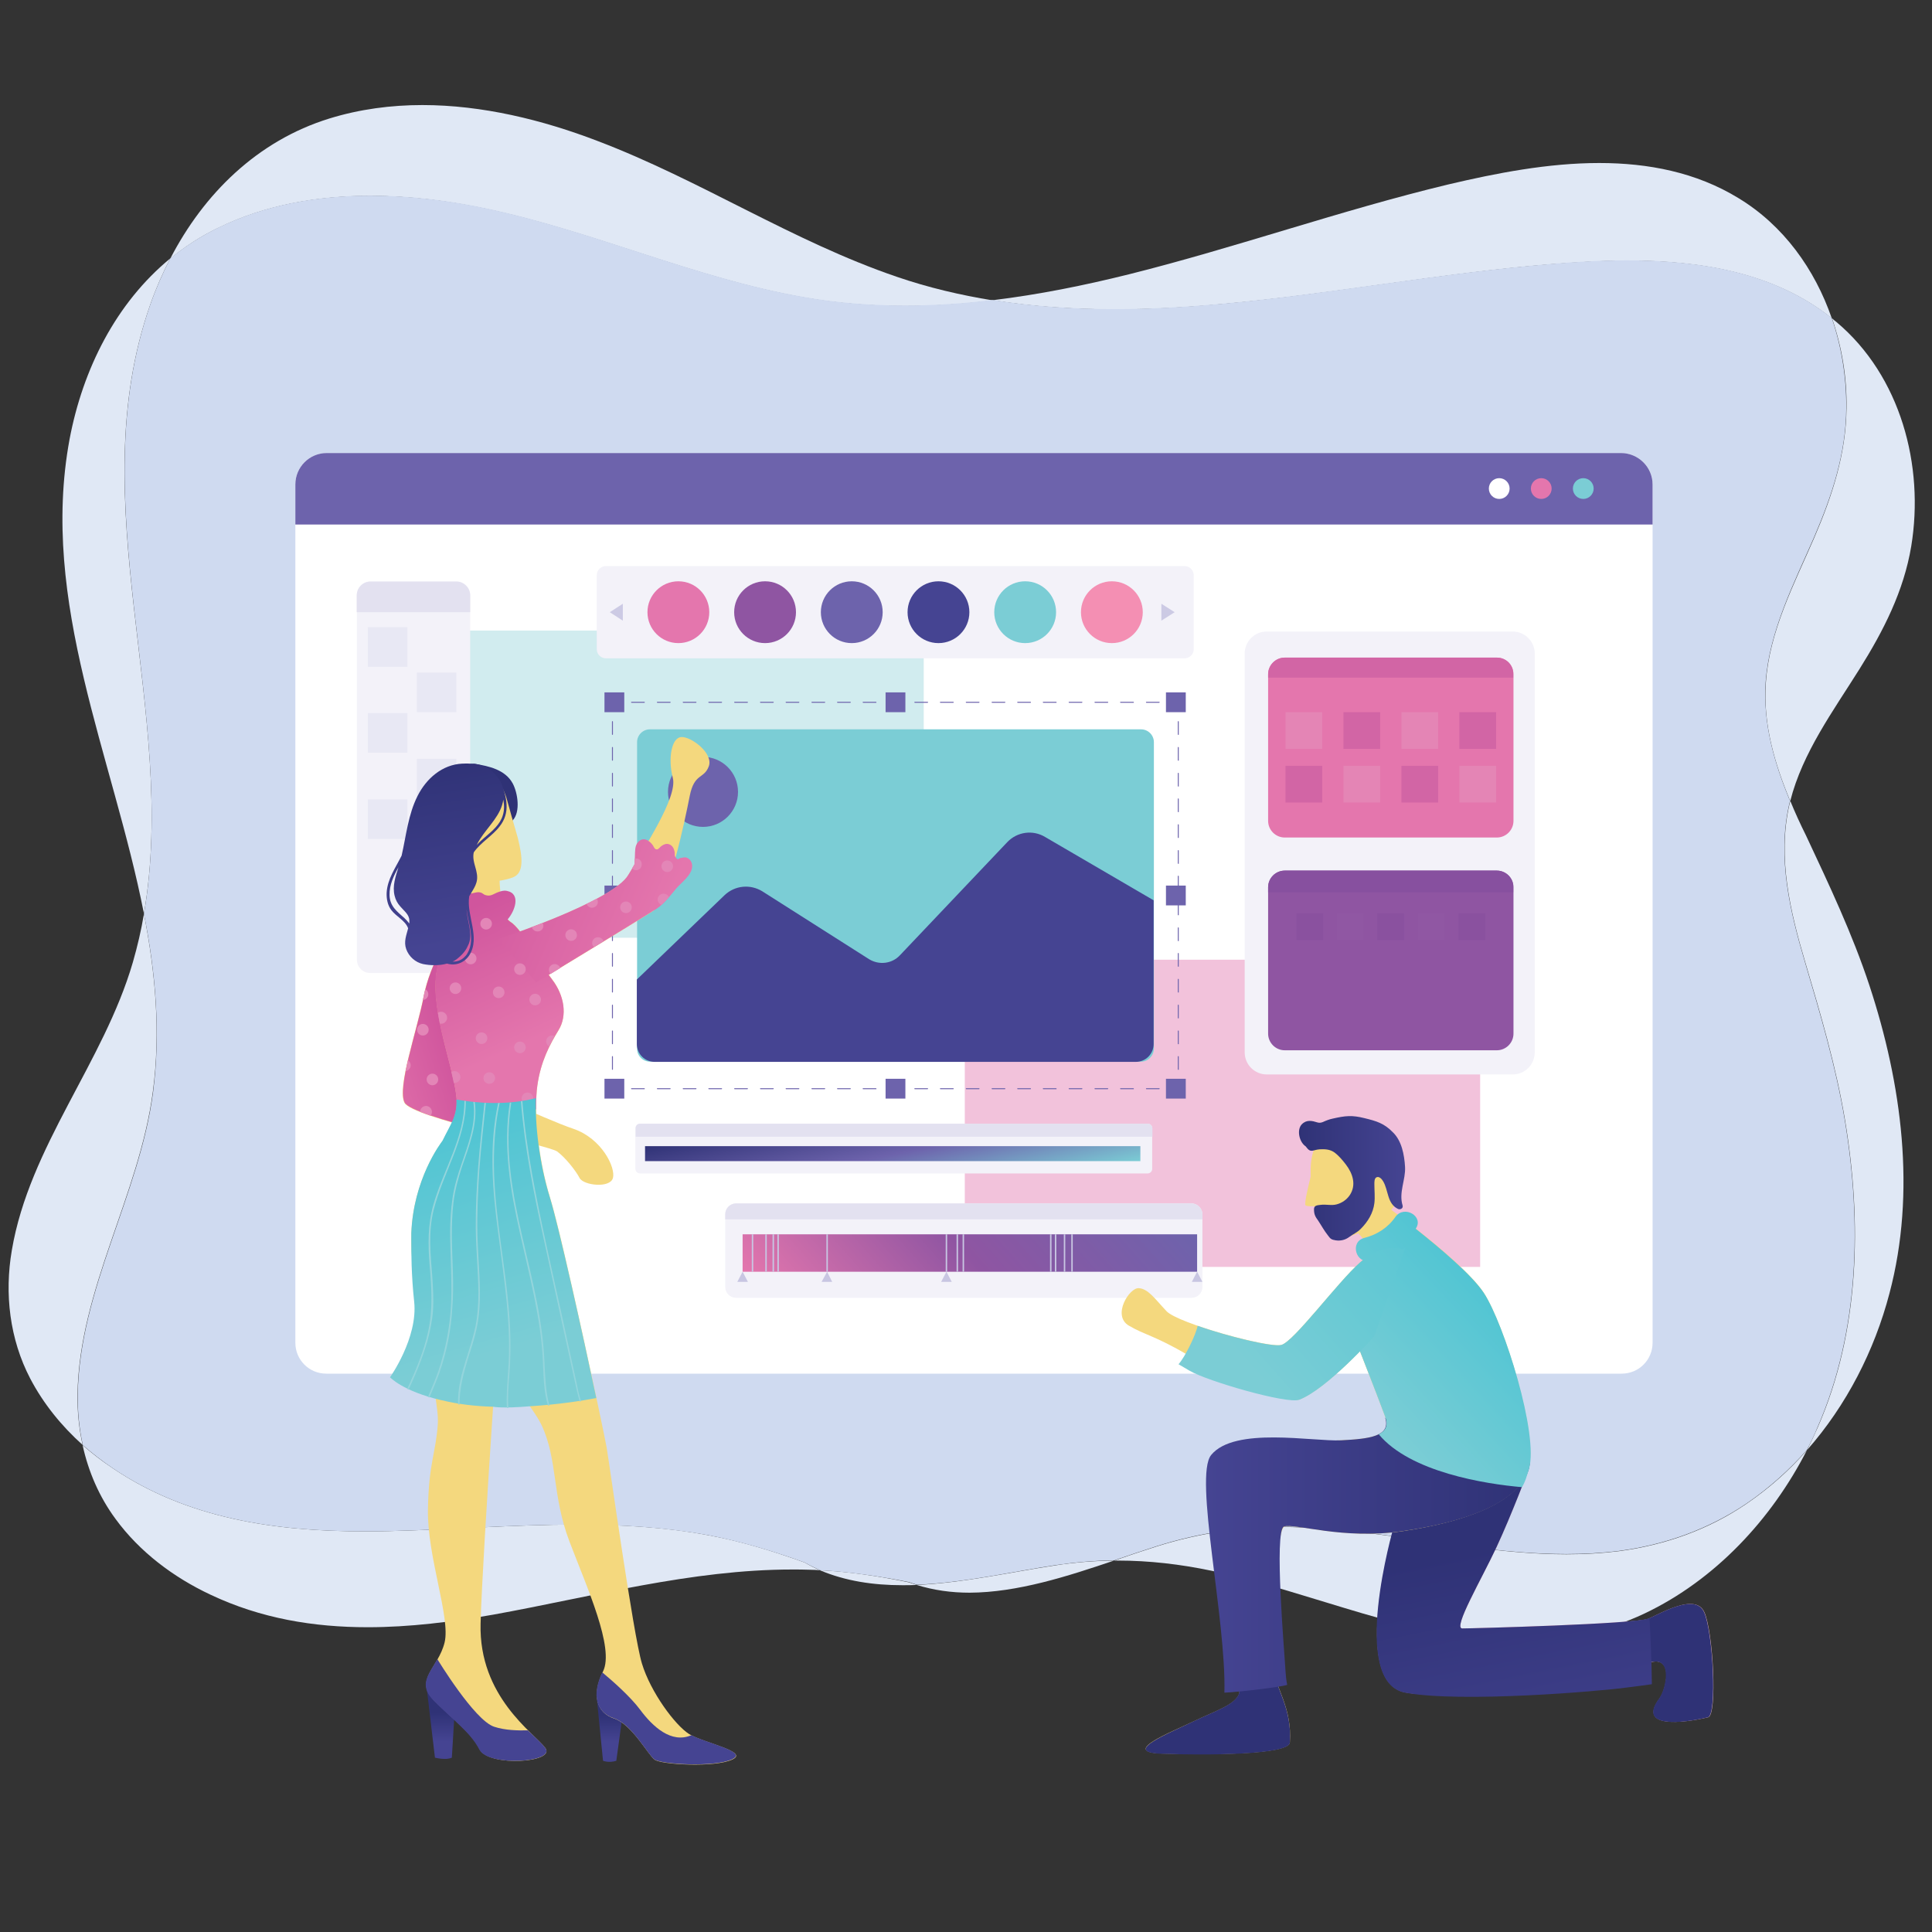 <?xml version="1.0" encoding="utf-8"?>
<!-- Generator: Adobe Illustrator 23.0.3, SVG Export Plug-In . SVG Version: 6.00 Build 0)  -->
<svg version="1.1" id="Layer_1" xmlns="http://www.w3.org/2000/svg" xmlns:xlink="http://www.w3.org/1999/xlink" x="0px" y="0px"
	 viewBox="0 0 800 800" style="enable-background:new 0 0 800 800;" xml:space="preserve">
<rect x="0" y="0" width="800" height="800" fill="#333333" stroke="none"/>
<style type="text/css">
	.st0{fill:#E0E8F5;}
	.st1{fill:#CFDAF0;}
	.st2{fill:#FFFFFF;}
	.st3{fill:#F2C2DB;}
	.st4{fill:#D1ECEF;}
	.st5{fill:#F3F2F9;}
	.st6{fill:#E476AD;}
	.st7{fill:#8F55A2;}
	.st8{fill:#8A519F;}
	.st9{fill:#9057A3;}
	.st10{fill:#87509F;}
	.st11{fill:#E3E1F0;}
	.st12{fill:#E8E8F4;}
	.st13{fill:url(#SVGID_1_);}
	.st14{fill:#C8C6E2;}
	.st15{fill:#6D63AC;}
	.st16{fill:#454492;}
	.st17{fill:#7BCDD5;}
	.st18{fill:#F48FB3;}
	.st19{fill:#CCCAE4;}
	.st20{fill:url(#SVGID_2_);}
	.st21{fill:#E485B5;}
	.st22{fill:#D265A5;}
	.st23{fill:url(#SVGID_3_);}
	.st24{fill:url(#SVGID_4_);}
	.st25{fill:#2F3276;}
	.st26{fill:#F4D87E;}
	.st27{fill:url(#SVGID_5_);}
	.st28{fill:url(#SVGID_6_);}
	.st29{fill:url(#SVGID_7_);}
	.st30{fill:#E386B7;}
	.st31{fill:url(#SVGID_8_);}
	.st32{fill:url(#SVGID_9_);}
	.st33{fill:#94D5DC;}
	.st34{fill:url(#SVGID_10_);}
	.st35{fill:url(#SVGID_11_);}
	.st36{fill:url(#SVGID_12_);}
	.st37{fill:url(#SVGID_13_);}
	.st38{fill:url(#SVGID_14_);}
	.st39{fill:url(#SVGID_15_);}
</style>
<g>
	<g>
		<path class="st0" d="M461.3,646.2c-8.1,0.1-16.2,0.7-24.4,2c-17.8,2.7-37.8,7.2-57.3,8.1c7.1,2.2,14.4,3.2,21.9,3.2
			C421.4,659.4,442.1,652.7,461.3,646.2 M34.2,598.4c2.4,11,6.9,21.4,13.6,30.5c10,13.7,24,24.2,39.3,31.4
			c20.9,9.9,42.8,13.5,65.2,13.5c17.3,0,34.7-2.2,51.9-5.2c41-7.4,82-18.7,123.9-18.7c2.4,0,4.7,0,7.1,0.1c1.5,0,2.9,0.1,4.4,0.2
			c-2.2-0.9-4.3-2-6.4-3.2c-13-4.7-26.3-8.8-39.9-11.3c-18.1-3.4-36.4-4.4-54.7-4.4c-25.9,0-51.8,2.1-77.6,2.7
			c-3.4,0.1-6.9,0.1-10.3,0.1c-36.6,0-73.1-5.2-104.1-26.2C42.2,605,38.1,601.8,34.2,598.4 M741.3,331.6c-0.1,0.6-0.3,1.2-0.4,1.8
			c-4.9,21.8,0.4,44.1,6.6,65c6.4,21.6,12.8,43.2,16.5,65.5c7,42.2,6.1,87.4-11.3,127.1c-1.4,3.2-2.9,6.3-4.4,9.4
			c16.3-18.5,27.9-41.2,34.1-64.9c11.1-41.9,5.1-86.7-8.3-127.4c-7.1-21.5-16.7-41.7-26.3-62.2C745.5,341.3,743.3,336.5,741.3,331.6
			 M70.5,107c-22.5,18.5-36.2,45.8-41.7,74.9C16.3,249.4,46.8,313,59.6,378.3C74,295,33.3,208.4,62.2,126.2
			C64.5,119.6,67.3,113.2,70.5,107 M662.2,67.5c-21.2,0-42.7,4.2-62.6,8.9c-44.5,10.7-87.8,26.1-132.2,37.2
			c-18.5,4.6-37.3,8.4-56.3,10.7c16.7,2.7,33.7,3.8,50.6,3.8c14.8,0,29.6-0.8,44.3-2.2c45.6-4.1,90.7-12.8,136.3-16.5
			c10.3-0.8,20.9-1.5,31.6-1.5c30.1,0,60.8,4.9,84.6,23.9c-7-20.3-20-38.5-38.7-49.8C702.3,71.3,682.4,67.5,662.2,67.5"/>
		<path class="st0" d="M339.5,650.2c10.6,4.5,22.2,6.2,34.1,6.2c2,0,4,0,6-0.1c-1.1-0.4-2.2-0.7-3.3-1.1
			C364.1,652.7,351.9,650.8,339.5,650.2 M748.2,600.5c-7.3,8.4-15.7,15.8-24.9,22.1c-15.8,10.8-33.9,17.2-52.9,19.7
			c-7.3,0.9-14.5,1.3-21.8,1.3c-13.5,0-27.1-1.4-40.6-3.1c-21.6-2.8-43-6.6-64.7-7.8c-3.8-0.2-7.6-0.4-11.4-0.4
			c-17.9,0-35.4,2.5-52.8,8c-5.7,1.8-11.7,3.8-17.7,5.9c0.5,0,1,0,1.5,0c12.9,0,25.8,1.5,38.7,4.2c21.3,4.6,41.9,11.6,62.7,17.7
			c20,5.8,40.5,10.8,61.4,11.3c1.1,0,2.2,0,3.3,0c17.9,0,35.7-3.6,52-11.3C710.2,654.2,733.5,629.2,748.2,600.5 M59.6,378.4
			c-1.1,6.7-2.7,13.5-4.6,20.1C42.9,440,12.2,474.6,4.9,517.7c-3.1,18-0.9,36.8,7.6,53.1c5.5,10.5,13,19.7,21.7,27.5
			c-1.5-6.8-2.2-13.8-2.1-20.8c0.6-43.7,25.6-82.6,31.2-125.5C66.6,427.1,64.3,402.6,59.6,378.4 M758.6,131.8
			c4.1,11.9,6.2,24.6,6,37.2c-0.2,18.9-5.9,36.3-13.3,53.5c-8.4,19.4-18.7,38.9-20.1,60.3c-1.2,17,3.6,33.3,10.1,48.9
			c5.1-20.1,17.8-37.3,28.7-54.7c9.9-15.8,18.3-32.2,21.4-50.8c5.5-33.4-4.4-70.5-30.9-92.8C759.8,132.8,759.2,132.4,758.6,131.8
			 M174.9,43.5c-13,0-26,1.7-38.6,5.6c-29.7,9.2-51.9,31.1-65.8,58c6-4.9,12.5-9.2,19.8-12.7c19.6-9.6,41.3-13.3,63.1-13.3
			c16.2,0,32.6,2.1,48.1,5.4c44.4,9.4,86.2,28.7,131,36.6c14,2.5,28.1,3.6,42.2,3.6c12.2,0,24.4-0.8,36.5-2.3
			c-13.5-2.2-26.8-5.3-39.9-9.8c-43.1-14.7-81.4-40.1-123.8-56.2C224.6,49.6,199.6,43.5,174.9,43.5"/>
		<path class="st1" d="M153.4,81c-21.8,0-43.5,3.7-63.1,13.3c-7.2,3.5-13.8,7.8-19.8,12.7c-3.2,6.2-6,12.6-8.3,19.2
			C33.4,208.4,74,295,59.6,378.4c4.8,24.2,7,48.7,3.8,73.7c-5.6,42.9-30.6,81.7-31.2,125.5c-0.1,7,0.6,14,2.1,20.8
			c3.9,3.4,8,6.6,12.3,9.5c31,21,67.5,26.2,104.1,26.2c3.4,0,6.9,0,10.3-0.1c25.7-0.6,51.7-2.7,77.6-2.7c18.3,0,36.6,1.1,54.7,4.4
			c13.6,2.6,26.9,6.6,39.9,11.3c2.1,1.2,4.2,2.2,6.4,3.2c12.4,0.7,24.6,2.5,36.8,4.9c1.1,0.4,2.2,0.8,3.3,1.1
			c19.5-0.8,39.5-5.4,57.3-8.1c8.2-1.2,16.3-1.9,24.4-2c6.1-2.1,12-4.1,17.7-5.9c17.4-5.5,34.8-8,52.8-8c3.8,0,7.6,0.1,11.4,0.4
			c21.7,1.2,43.2,5.1,64.7,7.8c13.5,1.8,27,3.1,40.6,3.1c7.3,0,14.6-0.4,21.8-1.3c18.9-2.5,37-8.9,52.9-19.7
			c9.2-6.3,17.6-13.8,24.9-22.1c1.6-3.1,3.1-6.2,4.4-9.4c17.4-39.8,18.3-84.9,11.3-127.1c-3.7-22.3-10.1-43.8-16.5-65.5
			c-6.2-21-11.5-43.2-6.6-65c0.1-0.6,0.3-1.2,0.4-1.8c-6.5-15.6-11.2-31.9-10.1-48.9c1.5-21.4,11.7-41,20.1-60.3
			c7.4-17.2,13.2-34.6,13.3-53.5c0.1-12.5-1.9-25.2-6-37.2c-23.8-19-54.4-23.9-84.6-23.9c-10.7,0-21.4,0.6-31.6,1.5
			c-45.7,3.7-90.7,12.3-136.3,16.5c-14.7,1.3-29.6,2.2-44.3,2.2c-17,0-33.9-1.1-50.6-3.8c-12.1,1.5-24.3,2.3-36.5,2.3
			c-14.1,0-28.2-1.1-42.2-3.6c-44.8-7.9-86.6-27.2-131-36.6C185.9,83,169.6,81,153.4,81"/>
	</g>
	<path class="st2" d="M671.4,187.7H135.1c-7.1,0-12.8,5.7-12.8,12.8v355.5c0,7.1,5.7,12.8,12.8,12.8h536.4c7.1,0,12.8-5.7,12.8-12.8
		V200.5C684.3,193.4,678.5,187.7,671.4,187.7z"/>
	<rect x="399.5" y="397.4" class="st3" width="213.4" height="127.2"/>
	<rect x="169.1" y="261.1" class="st4" width="213.4" height="127.2"/>
	<path class="st5" d="M626.4,444.9H524.5c-5,0-9.1-4.1-9.1-9.1V270.6c0-5,4.1-9.1,9.1-9.1h101.9c5,0,9.1,4.1,9.1,9.1v165.3
		C635.4,440.9,631.4,444.9,626.4,444.9z"/>
	<path class="st6" d="M619.8,272.3H532c-3.8,0-6.9,3.1-6.9,6.9v60.7c0,3.8,3.1,6.9,6.9,6.9h87.8c3.8,0,6.9-3.1,6.9-6.9v-60.7
		C626.7,275.3,623.6,272.3,619.8,272.3z"/>
	<g>
		<path class="st7" d="M619.8,360.5H532c-3.8,0-6.9,3.1-6.9,6.9V428c0,3.8,3.1,6.9,6.9,6.9h87.8c3.8,0,6.9-3.1,6.9-6.9v-60.7
			C626.7,363.6,623.6,360.5,619.8,360.5z"/>
		<g>
			<rect x="536.8" y="378.2" class="st8" width="11.1" height="11.1"/>
			<rect x="553.6" y="378.2" class="st9" width="11.1" height="11.1"/>
			<rect x="570.3" y="378.2" class="st8" width="11.1" height="11.1"/>
			<rect x="587.1" y="378.2" class="st9" width="11.1" height="11.1"/>
			<rect x="603.9" y="378.2" class="st8" width="11.1" height="11.1"/>
		</g>
		<path class="st10" d="M619.8,360.5H532c-3.8,0-6.9,3.1-6.9,6.9v2.1h101.5v-2.1C626.7,363.6,623.6,360.5,619.8,360.5z"/>
	</g>
	<g>
		<path class="st5" d="M189.2,240.8h-35.9c-3.1,0-5.5,2.5-5.5,5.5v151.1c0,3.1,2.5,5.5,5.5,5.5h35.9c3.1,0,5.5-2.5,5.5-5.5V246.4
			C194.7,243.3,192.2,240.8,189.2,240.8z"/>
		<path class="st11" d="M188.9,240.8h-35.4c-3.2,0-5.8,2.6-5.8,5.8v6.9h47v-6.9C194.7,243.5,192.1,240.8,188.9,240.8z"/>
		<rect x="152.3" y="259.7" class="st12" width="16.4" height="16.4"/>
		<rect x="172.6" y="278.5" class="st12" width="16.4" height="16.4"/>
		<rect x="152.3" y="295.3" class="st12" width="16.4" height="16.4"/>
		<rect x="172.6" y="314.2" class="st12" width="16.4" height="16.4"/>
		<rect x="152.3" y="331" class="st12" width="16.4" height="16.4"/>
		<rect x="172.6" y="349.9" class="st12" width="16.4" height="16.4"/>
	</g>
	<g>
		<path class="st5" d="M493.4,498.3H304.8c-2.5,0-4.5,2-4.5,4.5v30.1c0,2.5,2,4.5,4.5,4.5h188.6c2.5,0,4.5-2,4.5-4.5v-30.1
			C497.9,500.4,495.8,498.3,493.4,498.3z"/>
		
			<linearGradient id="SVGID_1_" gradientUnits="userSpaceOnUse" x1="345.23" y1="-819.001" x2="457.901" y2="-919.329" gradientTransform="matrix(1 0 0 1 0 1388)">
			<stop  offset="0" style="stop-color:#E476AD"/>
			<stop  offset="0.492" style="stop-color:#8F55A2"/>
			<stop  offset="1" style="stop-color:#6D63AC"/>
		</linearGradient>
		<rect x="307.5" y="511.1" class="st13" width="188.2" height="15.5"/>
		<path class="st11" d="M493.3,498.3H304.8c-2.5,0-4.5,2.1-4.5,4.5v2.1h197.6v-2.1C497.9,500.4,495.8,498.3,493.3,498.3z"/>
		<g>
			<polygon class="st14" points="307.5,526.6 305.3,530.8 307.5,530.8 309.7,530.8 			"/>
			<polygon class="st14" points="342.5,526.6 340.2,530.8 342.5,530.8 344.6,530.8 			"/>
			<polygon class="st14" points="391.9,526.6 389.7,530.8 391.9,530.8 394.1,530.8 			"/>
			<polygon class="st14" points="495.7,526.6 493.5,530.8 495.7,530.8 497.9,530.8 			"/>
		</g>
		<rect x="311.3" y="511.1" class="st14" width="0.6" height="15.5"/>
		<rect x="316.9" y="511.1" class="st14" width="0.6" height="15.5"/>
		<rect x="319.9" y="511.1" class="st14" width="0.6" height="15.5"/>
		<rect x="321.9" y="511.1" class="st14" width="0.6" height="15.5"/>
		<rect x="342.2" y="511.1" class="st14" width="0.6" height="15.5"/>
		<rect x="391.6" y="511.1" class="st14" width="0.6" height="15.5"/>
		<rect x="396.1" y="511.1" class="st14" width="0.6" height="15.5"/>
		<rect x="398.6" y="511.1" class="st14" width="0.6" height="15.5"/>
		<rect x="440.5" y="511.1" class="st14" width="0.6" height="15.5"/>
		<rect x="436.8" y="511.1" class="st14" width="0.6" height="15.5"/>
		<rect x="434.8" y="511.1" class="st14" width="0.6" height="15.5"/>
		<rect x="443.6" y="511.1" class="st14" width="0.6" height="15.5"/>
	</g>
	<g>
		<path class="st5" d="M490.5,272.6H250.9c-2.1,0-3.8-1.7-3.8-3.8v-30.6c0-2.1,1.7-3.8,3.8-3.8h239.6c2.1,0,3.8,1.7,3.8,3.8v30.6
			C494.3,270.9,492.6,272.6,490.5,272.6z"/>
		<g>
			<circle class="st6" cx="280.9" cy="253.5" r="12.8"/>
			<circle class="st7" cx="316.8" cy="253.5" r="12.8"/>
			<circle class="st15" cx="352.7" cy="253.5" r="12.8"/>
			<circle class="st16" cx="388.6" cy="253.5" r="12.8"/>
			<circle class="st17" cx="424.5" cy="253.5" r="12.8"/>
			<circle class="st18" cx="460.4" cy="253.5" r="12.8"/>
		</g>
		<polygon class="st19" points="252.5,253.5 257.9,257 257.9,253.5 257.9,250 		"/>
		<polygon class="st19" points="486.4,253.5 480.9,250 480.9,253.5 480.9,257 		"/>
	</g>
	<path class="st15" d="M671.2,187.6H135.3c-7.2,0-13,5.8-13,13v16.6h562v-16.6C684.3,193.4,678.4,187.6,671.2,187.6z"/>
	<circle class="st2" cx="620.8" cy="202.3" r="4.3"/>
	<circle class="st6" cx="638.2" cy="202.3" r="4.3"/>
	<circle class="st17" cx="655.6" cy="202.3" r="4.3"/>
	<g>
		<g>
			<path class="st17" d="M472.5,439.6H269.1c-2.9,0-5.3-2.4-5.3-5.3v-127c0-2.9,2.4-5.3,5.3-5.3h203.4c2.9,0,5.3,2.4,5.3,5.3v127
				C477.7,437.2,475.4,439.6,472.5,439.6z"/>
			<path class="st16" d="M417.1,348.7l-44.5,46.9c-3.3,3.5-8.6,4.1-12.7,1.6l-44.2-28.1c-5-3.1-11.4-2.5-15.7,1.6l-36.3,34.9v26.7
				c0,4.1,3.3,7.4,7.4,7.4h199.2c4.1,0,7.4-3.3,7.4-7.4v-59.5l-44.9-26.2C427.7,343.5,421.2,344.4,417.1,348.7z"/>
			<circle class="st15" cx="291.1" cy="327.9" r="14.5"/>
		</g>
		<g>
			<g>
				<path class="st15" d="M487.9,451h-2.6c-0.1,0-0.2-0.1-0.2-0.2c0-0.1,0.1-0.2,0.2-0.2h2.4v-2.4c0-0.1,0.1-0.2,0.2-0.2
					c0.1,0,0.2,0.1,0.2,0.2v2.6C488.2,450.9,488.1,451,487.9,451z"/>
				<path class="st15" d="M480,451h-5.3c-0.1,0-0.2-0.1-0.2-0.2c0-0.1,0.1-0.2,0.2-0.2h5.3c0.1,0,0.2,0.1,0.2,0.2
					C480.2,450.9,480.1,451,480,451z M469.4,451H464c-0.1,0-0.2-0.1-0.2-0.2c0-0.1,0.1-0.2,0.2-0.2h5.3c0.1,0,0.2,0.1,0.2,0.2
					C469.6,450.9,469.5,451,469.4,451z M458.7,451h-5.3c-0.1,0-0.2-0.1-0.2-0.2c0-0.1,0.1-0.2,0.2-0.2h5.3c0.1,0,0.2,0.1,0.2,0.2
					C458.9,450.9,458.8,451,458.7,451z M448,451h-5.3c-0.1,0-0.2-0.1-0.2-0.2c0-0.1,0.1-0.2,0.2-0.2h5.3c0.1,0,0.2,0.1,0.2,0.2
					C448.2,450.9,448.1,451,448,451z M437.4,451H432c-0.1,0-0.2-0.1-0.2-0.2c0-0.1,0.1-0.2,0.2-0.2h5.3c0.1,0,0.2,0.1,0.2,0.2
					C437.6,450.9,437.5,451,437.4,451z M426.7,451h-5.3c-0.1,0-0.2-0.1-0.2-0.2c0-0.1,0.1-0.2,0.2-0.2h5.3c0.1,0,0.2,0.1,0.2,0.2
					C426.9,450.9,426.9,451,426.7,451z M416.1,451h-5.3c-0.1,0-0.2-0.1-0.2-0.2c0-0.1,0.1-0.2,0.2-0.2h5.3c0.1,0,0.2,0.1,0.2,0.2
					C416.3,450.9,416.2,451,416.1,451z M405.4,451h-5.3c-0.1,0-0.2-0.1-0.2-0.2c0-0.1,0.1-0.2,0.2-0.2h5.3c0.1,0,0.2,0.1,0.2,0.2
					C405.6,450.9,405.5,451,405.4,451z M394.7,451h-5.3c-0.1,0-0.2-0.1-0.2-0.2c0-0.1,0.1-0.2,0.2-0.2h5.3c0.1,0,0.2,0.1,0.2,0.2
					C395,450.9,394.9,451,394.7,451z M384.1,451h-5.3c-0.1,0-0.2-0.1-0.2-0.2c0-0.1,0.1-0.2,0.2-0.2h5.3c0.1,0,0.2,0.1,0.2,0.2
					C384.3,450.9,384.2,451,384.1,451z M373.4,451h-5.3c-0.1,0-0.2-0.1-0.2-0.2c0-0.1,0.1-0.2,0.2-0.2h5.3c0.1,0,0.2,0.1,0.2,0.2
					C373.7,450.9,373.6,451,373.4,451z M362.8,451h-5.4c-0.1,0-0.2-0.1-0.2-0.2c0-0.1,0.1-0.2,0.2-0.2h5.3c0.1,0,0.2,0.1,0.2,0.2
					C363,450.9,362.9,451,362.8,451z M352.1,451h-5.3c-0.1,0-0.2-0.1-0.2-0.2c0-0.1,0.1-0.2,0.2-0.2h5.3c0.1,0,0.2,0.1,0.2,0.2
					C352.3,450.9,352.2,451,352.1,451z M341.5,451h-5.3c-0.1,0-0.2-0.1-0.2-0.2c0-0.1,0.1-0.2,0.2-0.2h5.3c0.1,0,0.2,0.1,0.2,0.2
					C341.7,450.9,341.6,451,341.5,451z M330.8,451h-5.3c-0.1,0-0.2-0.1-0.2-0.2c0-0.1,0.1-0.2,0.2-0.2h5.3c0.1,0,0.2,0.1,0.2,0.2
					C331,450.9,330.9,451,330.8,451z M320.2,451h-5.3c-0.1,0-0.2-0.1-0.2-0.2c0-0.1,0.1-0.2,0.2-0.2h5.3c0.1,0,0.2,0.1,0.2,0.2
					C320.4,450.9,320.2,451,320.2,451z M309.5,451h-5.3c-0.1,0-0.2-0.1-0.2-0.2c0-0.1,0.1-0.2,0.2-0.2h5.3c0.1,0,0.2,0.1,0.2,0.2
					C309.7,450.9,309.6,451,309.5,451z M298.8,451h-5.3c-0.1,0-0.2-0.1-0.2-0.2c0-0.1,0.1-0.2,0.2-0.2h5.3c0.1,0,0.2,0.1,0.2,0.2
					C299,450.9,298.9,451,298.8,451z M288.2,451h-5.3c-0.1,0-0.2-0.1-0.2-0.2c0-0.1,0.1-0.2,0.2-0.2h5.3c0.1,0,0.2,0.1,0.2,0.2
					C288.4,450.9,288.3,451,288.2,451z M277.5,451h-5.3c-0.1,0-0.2-0.1-0.2-0.2c0-0.1,0.1-0.2,0.2-0.2h5.3c0.1,0,0.2,0.1,0.2,0.2
					C277.7,450.9,277.6,451,277.5,451z M266.8,451h-5.3c-0.1,0-0.2-0.1-0.2-0.2c0-0.1,0.1-0.2,0.2-0.2h5.3c0.1,0,0.2,0.1,0.2,0.2
					C267,450.9,267,451,266.8,451z"/>
				<path class="st15" d="M256.2,451h-2.6c-0.1,0-0.2-0.1-0.2-0.2v-2.6c0-0.1,0.1-0.2,0.2-0.2s0.2,0.1,0.2,0.2v2.4h2.4
					c0.1,0,0.2,0.1,0.2,0.2C256.4,450.9,256.3,451,256.2,451z"/>
				<path class="st15" d="M253.6,443c-0.1,0-0.2-0.1-0.2-0.2v-5.3c0-0.1,0.1-0.2,0.2-0.2s0.2,0.1,0.2,0.2v5.3
					C253.8,442.9,253.7,443,253.6,443z M253.6,432.4c-0.1,0-0.2-0.1-0.2-0.2v-5.3c0-0.1,0.1-0.2,0.2-0.2s0.2,0.1,0.2,0.2v5.3
					C253.8,432.3,253.7,432.4,253.6,432.4z M253.6,421.7c-0.1,0-0.2-0.1-0.2-0.2v-5.3c0-0.1,0.1-0.2,0.2-0.2s0.2,0.1,0.2,0.2v5.3
					C253.8,421.6,253.7,421.7,253.6,421.7z M253.6,411c-0.1,0-0.2-0.1-0.2-0.2v-5.3c0-0.1,0.1-0.2,0.2-0.2s0.2,0.1,0.2,0.2v5.3
					C253.8,410.9,253.7,411,253.6,411z M253.6,400.3c-0.1,0-0.2-0.1-0.2-0.2v-5.3c0-0.1,0.1-0.2,0.2-0.2s0.2,0.1,0.2,0.2v5.3
					C253.8,400.2,253.7,400.3,253.6,400.3z M253.6,389.7c-0.1,0-0.2-0.1-0.2-0.2v-5.3c0-0.1,0.1-0.2,0.2-0.2s0.2,0.1,0.2,0.2v5.3
					C253.8,389.6,253.7,389.7,253.6,389.7z M253.6,379c-0.1,0-0.2-0.1-0.2-0.2v-5.3c0-0.1,0.1-0.2,0.2-0.2s0.2,0.1,0.2,0.2v5.3
					C253.8,378.9,253.7,379,253.6,379z M253.6,368.3c-0.1,0-0.2-0.1-0.2-0.2v-5.3c0-0.1,0.1-0.2,0.2-0.2s0.2,0.1,0.2,0.2v5.3
					C253.8,368.3,253.7,368.3,253.6,368.3z M253.6,357.7c-0.1,0-0.2-0.1-0.2-0.2v-5.3c0-0.1,0.1-0.2,0.2-0.2s0.2,0.1,0.2,0.2v5.3
					C253.8,357.6,253.7,357.7,253.6,357.7z M253.6,347c-0.1,0-0.2-0.1-0.2-0.2v-5.3c0-0.1,0.1-0.2,0.2-0.2s0.2,0.1,0.2,0.2v5.3
					C253.8,346.9,253.7,347,253.6,347z M253.6,336.3c-0.1,0-0.2-0.1-0.2-0.2v-5.3c0-0.1,0.1-0.2,0.2-0.2s0.2,0.1,0.2,0.2v5.3
					C253.8,336.2,253.7,336.3,253.6,336.3z M253.6,325.7c-0.1,0-0.2-0.1-0.2-0.2v-5.3c0-0.1,0.1-0.2,0.2-0.2s0.2,0.1,0.2,0.2v5.3
					C253.8,325.6,253.7,325.7,253.6,325.7z M253.6,315c-0.1,0-0.2-0.1-0.2-0.2v-5.3c0-0.1,0.1-0.2,0.2-0.2s0.2,0.1,0.2,0.2v5.3
					C253.8,314.9,253.7,315,253.6,315z M253.6,304.3c-0.1,0-0.2-0.1-0.2-0.2v-5.3c0-0.1,0.1-0.2,0.2-0.2s0.2,0.1,0.2,0.2v5.3
					C253.8,304.2,253.7,304.3,253.6,304.3z"/>
				<path class="st15" d="M253.6,293.6c-0.1,0-0.2-0.1-0.2-0.2v-2.6c0-0.1,0.1-0.2,0.2-0.2h2.6c0.1,0,0.2,0.1,0.2,0.2
					c0,0.1-0.1,0.2-0.2,0.2h-2.4v2.4C253.8,293.6,253.7,293.6,253.6,293.6z"/>
				<path class="st15" d="M480,291h-5.3c-0.1,0-0.2-0.1-0.2-0.2c0-0.1,0.1-0.2,0.2-0.2h5.3c0.1,0,0.2,0.1,0.2,0.2
					C480.2,290.9,480.1,291,480,291z M469.4,291H464c-0.1,0-0.2-0.1-0.2-0.2c0-0.1,0.1-0.2,0.2-0.2h5.3c0.1,0,0.2,0.1,0.2,0.2
					C469.6,290.9,469.5,291,469.4,291z M458.7,291h-5.3c-0.1,0-0.2-0.1-0.2-0.2c0-0.1,0.1-0.2,0.2-0.2h5.3c0.1,0,0.2,0.1,0.2,0.2
					C458.9,290.9,458.8,291,458.7,291z M448,291h-5.3c-0.1,0-0.2-0.1-0.2-0.2c0-0.1,0.1-0.2,0.2-0.2h5.3c0.1,0,0.2,0.1,0.2,0.2
					C448.2,290.9,448.1,291,448,291z M437.4,291H432c-0.1,0-0.2-0.1-0.2-0.2c0-0.1,0.1-0.2,0.2-0.2h5.3c0.1,0,0.2,0.1,0.2,0.2
					C437.6,290.9,437.5,291,437.4,291z M426.7,291h-5.3c-0.1,0-0.2-0.1-0.2-0.2c0-0.1,0.1-0.2,0.2-0.2h5.3c0.1,0,0.2,0.1,0.2,0.2
					C426.9,290.9,426.9,291,426.7,291z M416.1,291h-5.3c-0.1,0-0.2-0.1-0.2-0.2c0-0.1,0.1-0.2,0.2-0.2h5.3c0.1,0,0.2,0.1,0.2,0.2
					C416.3,290.9,416.2,291,416.1,291z M405.4,291h-5.3c-0.1,0-0.2-0.1-0.2-0.2c0-0.1,0.1-0.2,0.2-0.2h5.3c0.1,0,0.2,0.1,0.2,0.2
					C405.6,290.9,405.5,291,405.4,291z M394.7,291h-5.3c-0.1,0-0.2-0.1-0.2-0.2c0-0.1,0.1-0.2,0.2-0.2h5.3c0.1,0,0.2,0.1,0.2,0.2
					C395,290.9,394.9,291,394.7,291z M384.1,291h-5.3c-0.1,0-0.2-0.1-0.2-0.2c0-0.1,0.1-0.2,0.2-0.2h5.3c0.1,0,0.2,0.1,0.2,0.2
					C384.3,290.9,384.2,291,384.1,291z M373.4,291h-5.3c-0.1,0-0.2-0.1-0.2-0.2c0-0.1,0.1-0.2,0.2-0.2h5.3c0.1,0,0.2,0.1,0.2,0.2
					C373.7,290.9,373.6,291,373.4,291z M362.8,291h-5.4c-0.1,0-0.2-0.1-0.2-0.2c0-0.1,0.1-0.2,0.2-0.2h5.3c0.1,0,0.2,0.1,0.2,0.2
					C363,290.9,362.9,291,362.8,291z M352.1,291h-5.3c-0.1,0-0.2-0.1-0.2-0.2c0-0.1,0.1-0.2,0.2-0.2h5.3c0.1,0,0.2,0.1,0.2,0.2
					C352.3,290.9,352.2,291,352.1,291z M341.5,291h-5.3c-0.1,0-0.2-0.1-0.2-0.2c0-0.1,0.1-0.2,0.2-0.2h5.3c0.1,0,0.2,0.1,0.2,0.2
					C341.7,290.9,341.6,291,341.5,291z M330.8,291h-5.3c-0.1,0-0.2-0.1-0.2-0.2c0-0.1,0.1-0.2,0.2-0.2h5.3c0.1,0,0.2,0.1,0.2,0.2
					C331,290.9,330.9,291,330.8,291z M320.2,291h-5.3c-0.1,0-0.2-0.1-0.2-0.2c0-0.1,0.1-0.2,0.2-0.2h5.3c0.1,0,0.2,0.1,0.2,0.2
					C320.4,290.9,320.2,291,320.2,291z M309.5,291h-5.3c-0.1,0-0.2-0.1-0.2-0.2c0-0.1,0.1-0.2,0.2-0.2h5.3c0.1,0,0.2,0.1,0.2,0.2
					C309.7,290.9,309.6,291,309.5,291z M298.8,291h-5.3c-0.1,0-0.2-0.1-0.2-0.2c0-0.1,0.1-0.2,0.2-0.2h5.3c0.1,0,0.2,0.1,0.2,0.2
					C299,290.9,298.9,291,298.8,291z M288.2,291h-5.3c-0.1,0-0.2-0.1-0.2-0.2c0-0.1,0.1-0.2,0.2-0.2h5.3c0.1,0,0.2,0.1,0.2,0.2
					C288.4,290.9,288.3,291,288.2,291z M277.5,291h-5.3c-0.1,0-0.2-0.1-0.2-0.2c0-0.1,0.1-0.2,0.2-0.2h5.3c0.1,0,0.2,0.1,0.2,0.2
					C277.7,290.9,277.6,291,277.5,291z M266.8,291h-5.3c-0.1,0-0.2-0.1-0.2-0.2c0-0.1,0.1-0.2,0.2-0.2h5.3c0.1,0,0.2,0.1,0.2,0.2
					C267,290.9,267,291,266.8,291z"/>
				<path class="st15" d="M487.9,293.6c-0.1,0-0.2-0.1-0.2-0.2V291h-2.4c-0.1,0-0.2-0.1-0.2-0.2c0-0.1,0.1-0.2,0.2-0.2h2.6
					c0.1,0,0.2,0.1,0.2,0.2v2.6C488.2,293.6,488.1,293.6,487.9,293.6z"/>
				<path class="st15" d="M487.9,443c-0.1,0-0.2-0.1-0.2-0.2v-5.3c0-0.1,0.1-0.2,0.2-0.2c0.1,0,0.2,0.1,0.2,0.2v5.3
					C488.2,442.9,488.1,443,487.9,443z M487.9,432.4c-0.1,0-0.2-0.1-0.2-0.2v-5.3c0-0.1,0.1-0.2,0.2-0.2c0.1,0,0.2,0.1,0.2,0.2v5.3
					C488.2,432.3,488.1,432.4,487.9,432.4z M487.9,421.7c-0.1,0-0.2-0.1-0.2-0.2v-5.3c0-0.1,0.1-0.2,0.2-0.2c0.1,0,0.2,0.1,0.2,0.2
					v5.3C488.2,421.6,488.1,421.7,487.9,421.7z M487.9,411c-0.1,0-0.2-0.1-0.2-0.2v-5.3c0-0.1,0.1-0.2,0.2-0.2
					c0.1,0,0.2,0.1,0.2,0.2v5.3C488.2,410.9,488.1,411,487.9,411z M487.9,400.3c-0.1,0-0.2-0.1-0.2-0.2v-5.3c0-0.1,0.1-0.2,0.2-0.2
					c0.1,0,0.2,0.1,0.2,0.2v5.3C488.2,400.2,488.1,400.3,487.9,400.3z M487.9,389.7c-0.1,0-0.2-0.1-0.2-0.2v-5.3
					c0-0.1,0.1-0.2,0.2-0.2c0.1,0,0.2,0.1,0.2,0.2v5.3C488.2,389.6,488.1,389.7,487.9,389.7z M487.9,379c-0.1,0-0.2-0.1-0.2-0.2
					v-5.3c0-0.1,0.1-0.2,0.2-0.2c0.1,0,0.2,0.1,0.2,0.2v5.3C488.2,378.9,488.1,379,487.9,379z M487.9,368.3c-0.1,0-0.2-0.1-0.2-0.2
					v-5.3c0-0.1,0.1-0.2,0.2-0.2c0.1,0,0.2,0.1,0.2,0.2v5.3C488.2,368.3,488.1,368.3,487.9,368.3z M487.9,357.7
					c-0.1,0-0.2-0.1-0.2-0.2v-5.3c0-0.1,0.1-0.2,0.2-0.2c0.1,0,0.2,0.1,0.2,0.2v5.3C488.2,357.6,488.1,357.7,487.9,357.7z
					 M487.9,347c-0.1,0-0.2-0.1-0.2-0.2v-5.3c0-0.1,0.1-0.2,0.2-0.2c0.1,0,0.2,0.1,0.2,0.2v5.3C488.2,346.9,488.1,347,487.9,347z
					 M487.9,336.3c-0.1,0-0.2-0.1-0.2-0.2v-5.3c0-0.1,0.1-0.2,0.2-0.2c0.1,0,0.2,0.1,0.2,0.2v5.3
					C488.2,336.2,488.1,336.3,487.9,336.3z M487.9,325.7c-0.1,0-0.2-0.1-0.2-0.2v-5.3c0-0.1,0.1-0.2,0.2-0.2c0.1,0,0.2,0.1,0.2,0.2
					v5.3C488.2,325.6,488.1,325.7,487.9,325.7z M487.9,315c-0.1,0-0.2-0.1-0.2-0.2v-5.3c0-0.1,0.1-0.2,0.2-0.2
					c0.1,0,0.2,0.1,0.2,0.2v5.3C488.2,314.9,488.1,315,487.9,315z M487.9,304.3c-0.1,0-0.2-0.1-0.2-0.2v-5.3c0-0.1,0.1-0.2,0.2-0.2
					c0.1,0,0.2,0.1,0.2,0.2v5.3C488.2,304.2,488.1,304.3,487.9,304.3z"/>
			</g>
			<rect x="250.3" y="286.7" class="st15" width="8.2" height="8.2"/>
			<rect x="250.3" y="446.7" class="st15" width="8.2" height="8.2"/>
			<rect x="482.8" y="286.7" class="st15" width="8.2" height="8.2"/>
			<rect x="250.3" y="366.7" class="st15" width="8.2" height="8.2"/>
			<rect x="482.8" y="366.7" class="st15" width="8.2" height="8.2"/>
			<rect x="482.8" y="446.7" class="st15" width="8.2" height="8.2"/>
			<g>
				<rect x="366.7" y="286.7" class="st15" width="8.2" height="8.2"/>
				<rect x="366.7" y="446.7" class="st15" width="8.2" height="8.2"/>
			</g>
		</g>
	</g>
	<g>
		<path class="st5" d="M475.2,465.3H265c-1,0-1.9,0.8-1.9,1.9V484c0,1,0.8,1.9,1.9,1.9h210.2c1,0,1.9-0.8,1.9-1.9v-16.9
			C477.1,466.1,476.3,465.3,475.2,465.3z"/>
		
			<linearGradient id="SVGID_2_" gradientUnits="userSpaceOnUse" x1="374.271" y1="-887.413" x2="365.06" y2="-933.132" gradientTransform="matrix(1 0 0 1 0 1388)">
			<stop  offset="0" style="stop-color:#7BCDD5"/>
			<stop  offset="0.492" style="stop-color:#6D63AC"/>
			<stop  offset="1" style="stop-color:#2F3276"/>
		</linearGradient>
		<rect x="267.1" y="474.6" class="st20" width="205.1" height="6.2"/>
		<path class="st11" d="M475.3,465.3H265c-1,0-1.8,0.8-1.8,1.8v3.6h214v-3.6C477.1,466.1,476.3,465.3,475.3,465.3z"/>
	</g>
	<g>
		<rect x="532.3" y="294.9" class="st21" width="15.2" height="15.2"/>
		<rect x="556.3" y="294.9" class="st22" width="15.2" height="15.2"/>
		<rect x="580.3" y="294.9" class="st21" width="15.2" height="15.2"/>
		<rect x="604.3" y="294.9" class="st22" width="15.2" height="15.2"/>
		<rect x="532.3" y="317.1" class="st22" width="15.2" height="15.2"/>
		<rect x="556.3" y="317.1" class="st21" width="15.2" height="15.2"/>
		<rect x="580.3" y="317.1" class="st22" width="15.2" height="15.2"/>
		<rect x="604.3" y="317.1" class="st21" width="15.2" height="15.2"/>
	</g>
	<path class="st22" d="M619.8,272.3H532c-3.8,0-6.9,3.1-6.9,6.9v1.4h101.5v-1.4C626.7,275.3,623.6,272.3,619.8,272.3z"/>
	
		<linearGradient id="SVGID_3_" gradientUnits="userSpaceOnUse" x1="252.648" y1="-666.644" x2="252.648" y2="-677.486" gradientTransform="matrix(1 0 0 1 0 1388)">
		<stop  offset="0" style="stop-color:#454492"/>
		<stop  offset="1" style="stop-color:#2F3276"/>
	</linearGradient>
	<path class="st23" d="M247.2,704l2.5,25.1c0,0,2.4,1,5.5,0l2.9-21.1L247.2,704z"/>
	
		<linearGradient id="SVGID_4_" gradientUnits="userSpaceOnUse" x1="182.434" y1="-666.863" x2="182.434" y2="-678.865" gradientTransform="matrix(1 0 0 1 0 1388)">
		<stop  offset="0" style="stop-color:#454492"/>
		<stop  offset="1" style="stop-color:#2F3276"/>
	</linearGradient>
	<path class="st24" d="M176.5,697.4l3.6,30.4c0,0,4.6,1.2,7,0l1.4-23.1L176.5,697.4z"/>
	<path class="st25" d="M212.3,324.4c-3.1-5.7-9.9-7.2-15.7-8.1c-1.9-0.3-2.7,2.6-0.8,2.9c0.1,0,0.3,0,0.4,0.1
		c0,6.1,0.2,12.6,4.1,17.6c2.6,3.3,8.5,6.9,12,2.8C215.6,336.2,214.4,328.3,212.3,324.4z"/>
	<path class="st26" d="M186.4,386.9c0,0-8.3,11.7-11,25.7c-2.7,14-11.2,38-7.9,44.1c3.4,6.1,59.9,17.6,63.2,20.1
		c3.3,2.4,7.7,7.9,9.3,11c1.7,3.1,12.6,4.3,13.8,0s-4.6-16.4-16.4-20.4c-11.9-4-44.7-19.5-44.7-19.5L186.4,386.9z"/>
	
		<linearGradient id="SVGID_5_" gradientUnits="userSpaceOnUse" x1="145.835" y1="-945.177" x2="185.733" y2="-958.275" gradientTransform="matrix(1 0 0 1 0 1388)">
		<stop  offset="0" style="stop-color:#E476AD"/>
		<stop  offset="1" style="stop-color:#D0559D"/>
	</linearGradient>
	<path class="st27" d="M206.5,457.6l3.9-1.7c-9.6-4.3-17.6-8.1-17.6-8.1l-6.3-61c0,0-8.3,11.7-11,25.7c-2.7,14-11.2,38-7.9,44.1
		c1.7,3,16.5,7.4,31.4,11.3L206.5,457.6z"/>
	<path class="st26" d="M183.3,472.4c0,0-13,16.2-13,40.9c0,24.8,11.7,64.1,11,76.2c-0.8,12.2-3.8,16.2-4.1,35.7
		c-0.3,19.5,9.4,44.6,6.9,54.9c-2.6,10.6-12.6,15.4-4.5,23.8c7.6,7.8,15.4,13.2,19.1,20.5c3.7,7.3,31.6,5.5,27.1-0.6
		c-4.5-6.1-27.6-21.1-26.8-51.5c0.8-30.4,8.9-143.9,8.9-143.9L183.3,472.4z"/>
	<path class="st26" d="M206.8,360.4c0,0-0.4,18.2,4.6,21.3s12.3,17.3,17.3,23.9s6.2,15.1,2.6,21s-7.5,13.1-8.8,23
		c-1.4,9.9,0.1,29.6,5.3,46.4c5.2,16.8,22.2,96.4,23.4,103.4s11,77.5,14.6,89.4s13.7,25.5,19.5,29.2c5.8,3.7,25.2,7.3,17.9,10.6
		c-7.3,3.4-29.5,2.1-32.2,0c-2.7-2.1-9.4-14.6-16.7-17c-7.3-2.4-9.4-9.7-4.6-19.5c4.8-9.7-6.6-34.6-13.9-53.8
		c-7.3-19.2-4.8-34-11.6-48.3c-6.7-14.3-54.1-63.5-48.4-93.7c5.5-29.2,14.7-29.1,13.2-42.5c-1.5-13.4-11.7-37.9-7.7-53.7
		c4.1-15.8,12-19.2,11.6-31.6c-0.4-12.3,1-15,1-15L206.8,360.4z"/>
	<path class="st26" d="M206.5,388.8c0,0,47.6-15.6,53.8-26.6c6.2-11,20.4-32,18.3-40.1c-2.1-8.1-0.5-16.7,3.5-16.9
		c4-0.3,13.4,6.7,11.4,12.1c-2,5.4-6,2.7-7.9,12.3c-1.9,9.7-8.9,43.6-15.6,47.9c-6.7,4.3-47.9,29.3-47.9,29.3L206.5,388.8z"/>
	<path class="st26" d="M212.4,363.3c4.7-1.8,4-8.4,2-16.4l-2.7-9.4c-0.6-2.1-1.1-4.1-1.7-6.1c-3.4-13.4-16-14.9-16-14.9
		c-27.8,10.1-18.5,30.2-11.9,40.6C189,367.6,206.2,365.7,212.4,363.3z"/>
	
		<linearGradient id="SVGID_6_" gradientUnits="userSpaceOnUse" x1="209.457" y1="-952.248" x2="184.183" y2="-1007.18" gradientTransform="matrix(1 0 0 1 0 1388)">
		<stop  offset="0" style="stop-color:#E476AD"/>
		<stop  offset="1" style="stop-color:#D0559D"/>
	</linearGradient>
	<path class="st28" d="M228.6,405.6c-5-6.5-12.3-20.8-17.3-23.9c-0.4-0.3-0.8-0.6-1.1-1c2.9-3.3,5.7-10.6-0.3-11.8
		c-1.4-0.3-2.8,0.2-4.1,0.7c-1.7,0.7-2.7,1.7-4.9,1c-0.6-0.2-1.1-0.8-1.8-1c-1.8-0.6-3.4,0.7-5.1,0.3c-1.6-0.3-2.8-1.5-4.5-1.6
		c-7.2-0.1-2.4,9.1,0.2,12.7c-2.6,4.9-6.2,9.9-8.5,19c-4.1,15.8,6.2,40.3,7.7,53.7c0.4,3.6,0,6.2-0.8,8.8
		c12.2,3.4,26.8-0.7,33.9-3.2c0-3.8,0.1-7.2,0.5-9.8c1.4-9.9,5.1-17,8.8-23S233.7,412.2,228.6,405.6z"/>
	
		<linearGradient id="SVGID_7_" gradientUnits="userSpaceOnUse" x1="270.945" y1="-1000.673" x2="193.682" y2="-1033.697" gradientTransform="matrix(1 0 0 1 0 1388)">
		<stop  offset="0" style="stop-color:#E476AD"/>
		<stop  offset="1" style="stop-color:#D0559D"/>
	</linearGradient>
	<path class="st29" d="M285.3,355.7c-1.3-1.1-2.2-0.6-3.6-0.4c-0.3,0-0.7,0.5-1,0.5c-0.5,0-1-0.9-1.2-1.2c-0.2-0.6,0-1.5-0.2-2.1
		c-0.3-1.3-0.9-2.4-2.2-2.9c-1.2-0.4-2.2,0-3.2,0.7c-0.5,0.3-1.2,1.4-1.8,1.4c-1,0.1-1.3-0.9-1.7-1.6c-1.5-2.1-4-3.8-6.2-1.4
		c-1.4,1.5-1.2,3.9-1.3,5.8c0,1.2-0.1,2.4-0.2,3.5c-0.9,1.5-1.7,3-2.5,4.2c-6.2,11-53.8,26.6-53.8,26.6l15.6,18
		c0,0,41.2-25,47.9-29.3c0.2-0.1,0.3-0.3,0.6-0.4c3.9-1.9,7.2-6.5,9.6-9.3c2.1-2.4,6.3-5.4,6.5-8.9
		C286.7,357.7,286.2,356.4,285.3,355.7z"/>
	<path class="st16" d="M225.8,723.8c-1.2-1.7-3.9-4.1-7.2-7.3c-4.1,0.1-9.5,0-14-1.5c-8.2-2.7-23.5-28-23.5-28l0,0
		c-3.5,6.3-7.9,10.6-1.7,17c7.6,7.8,15.4,13.2,19.1,20.5C202.3,731.7,230.3,729.8,225.8,723.8z"/>
	<path class="st16" d="M286.3,718.5c-8.3,3.6-16-3.5-21.2-10.5c-4.1-5.5-11.5-12-15.7-15.5c-4.6,9.5-2.4,16.6,4.8,19
		c7.3,2.4,14,14.9,16.7,17c2.7,2.1,24.9,3.4,32.2,0C310,725.4,293.1,722,286.3,718.5z"/>
	<g>
		
			<ellipse transform="matrix(0.57 -0.822 0.822 0.57 -275.179 327.051)" class="st30" cx="174.9" cy="426.5" rx="2.4" ry="2.4"/>
		
			<ellipse transform="matrix(0.57 -0.822 0.822 0.57 -290.434 339.186)" class="st30" cx="178.9" cy="447.1" rx="2.4" ry="2.4"/>
		<path class="st30" d="M176.9,413.1c0.8-1.1,0.5-2.6-0.6-3.4c0,0-0.1-0.1-0.2-0.1c-0.3,1-0.5,2-0.7,3c-0.1,0.5-0.2,1-0.3,1.5
			C175.8,414,176.5,413.7,176.9,413.1z"/>
		<path class="st30" d="M169.6,442.5c0.8-1.1,0.5-2.6-0.6-3.4c0,0-0.1,0-0.1,0c-0.3,1.5-0.7,3-1,4.5
			C168.6,443.4,169.2,443.1,169.6,442.5z"/>
		<path class="st30" d="M178.4,461.8c0.8-1.1,0.5-2.6-0.6-3.4c-1.1-0.8-2.6-0.5-3.4,0.6c-0.3,0.4-0.4,0.9-0.4,1.4
			c1.3,0.5,2.7,1,4.3,1.6C178.3,462,178.4,461.9,178.4,461.8z"/>
	</g>
	<g>
		<ellipse class="st30" cx="199.4" cy="429.9" rx="2.4" ry="2.4"/>
		<path class="st30" d="M190.2,447.4c0.8-1.1,0.5-2.6-0.6-3.4c-0.8-0.6-1.8-0.6-2.7-0.1c0.4,1.6,0.7,3.1,1,4.5
			C188.9,448.5,189.7,448.1,190.2,447.4z"/>
		<ellipse class="st30" cx="194.9" cy="396.9" rx="2.4" ry="2.4"/>
		<ellipse class="st30" cx="202.6" cy="446.4" rx="2.4" ry="2.4"/>
		<circle class="st30" cx="188.6" cy="409.2" r="2.4"/>
		<path class="st30" d="M182.1,423.8c1,0.3,2-0.1,2.6-1c0.8-1.1,0.5-2.6-0.6-3.4c-0.9-0.6-2-0.6-2.8,0
			C181.6,420.9,181.8,422.3,182.1,423.8z"/>
		<ellipse class="st30" cx="206.5" cy="410.9" rx="2.4" ry="2.4"/>
		<circle class="st30" cx="201.3" cy="382.5" r="2.4"/>
		<ellipse class="st30" cx="221.6" cy="413.9" rx="2.4" ry="2.4"/>
		<path class="st30" d="M226.6,429.8c-0.8,1.1-0.5,2.6,0.6,3.4c0.1,0,0.1,0.1,0.2,0.1c0.7-1.5,1.5-2.9,2.3-4.3
			C228.7,428.5,227.3,428.8,226.6,429.8z"/>
		<ellipse class="st30" cx="218.4" cy="454.8" rx="2.4" ry="2.4"/>
		<ellipse class="st30" cx="215.3" cy="433.7" rx="2.4" ry="2.4"/>
		<circle class="st30" cx="215.3" cy="401.3" r="2.4"/>
	</g>
	<g>
		<ellipse class="st30" cx="276.3" cy="358.7" rx="2.4" ry="2.4"/>
		<ellipse class="st30" cx="259.2" cy="375.7" rx="2.4" ry="2.4"/>
		<path class="st30" d="M263,360.3c1.4,0.2,2.6-0.7,2.7-2.1c0.2-1.4-0.7-2.6-2.1-2.7c-0.3,0-0.6,0-0.8,0c0,0.8-0.1,1.6-0.1,2.4
			c-0.3,0.6-0.7,1.2-1,1.7C262.1,360,262.5,360.2,263,360.3z"/>
		<path class="st30" d="M277,371.5c-0.5-1.2-1.9-1.7-3.1-1.3c-1.3,0.5-1.9,1.9-1.4,3.1c0.3,0.7,0.7,1.1,1.4,1.4
			C274.9,373.7,276,372.6,277,371.5z"/>
		<path class="st30" d="M229.7,399.2c-1.4,0-2.4,1.1-2.4,2.4c0,0.7,0.3,1.2,0.7,1.7c1.2-0.7,2.6-1.6,4.1-2.5
			C231.6,399.9,230.7,399.2,229.7,399.2z"/>
		<path class="st30" d="M242.9,374.3c0.5,1.3,1.9,1.9,3.1,1.4c1.3-0.5,1.9-1.9,1.4-3.1c-0.1-0.2-0.2-0.3-0.3-0.5
			C245.8,372.8,244.4,373.6,242.9,374.3C242.9,374.3,242.9,374.3,242.9,374.3z"/>
		<path class="st30" d="M247.6,388.1c-1.4,0-2.4,1.1-2.4,2.4c0,0.7,0.3,1.3,0.7,1.7c1.4-0.8,2.7-1.6,4-2.4
			C249.7,388.8,248.7,388.1,247.6,388.1z"/>
		<path class="st30" d="M222.6,385.7c1.4,0,2.4-1.1,2.4-2.4c0-0.4-0.1-0.8-0.3-1.1c-1.6,0.6-3.1,1.2-4.5,1.7
			C220.5,384.9,221.4,385.7,222.6,385.7z"/>
		<ellipse class="st30" cx="236.5" cy="387.2" rx="2.4" ry="2.4"/>
	</g>
	
		<linearGradient id="SVGID_8_" gradientUnits="userSpaceOnUse" x1="191.001" y1="-997.555" x2="178.858" y2="-1074.456" gradientTransform="matrix(1 0 0 1 0 1388)">
		<stop  offset="0" style="stop-color:#454492"/>
		<stop  offset="1" style="stop-color:#2F3276"/>
	</linearGradient>
	<path class="st31" d="M207.4,323.8c-0.1-0.2-0.2-0.3-0.3-0.3c-2.4-4.6-7.4-7.5-12.7-7.3c-1.1-0.1-2.1,0-2.7,0c-0.1,0-0.2,0-0.3,0
		c-8.3,0.4-14.9,6.2-18.5,13.4c-3.9,7.7-4.7,16.4-6.6,24.7c-2.5,5-5.9,9.7-6.2,15.4c-0.1,2.5,0.4,5.1,1.9,7.1c2.1,2.8,5.8,4.3,7,7.6
		c-0.7,2.8-1.9,5.5-0.8,8.6s3.8,5.5,7,6.2c3,0.6,6.7,0.7,9.9-0.2c3.3,1,7-0.1,9.2-3.4c4.8-7.5-1.3-16.4,0-24.5
		c1.9-3.3,3.9-5.5,3.1-9.6c-0.4-2.4-1.5-4.7-1.4-7.2c0-0.5,0.1-1,0.2-1.4c2.8-4,7.9-7,10.6-10.6C211.5,336.5,209.8,330,207.4,323.8z
		 M167.5,380.2c-3.1-2.8-6.1-4.9-6.2-9.6c-0.1-4.1,1.7-7.9,3.7-11.5c-1.2,3.8-2.6,7.8-1.6,11.8c0.4,1.7,1.2,3.2,2.4,4.5
		c1.5,1.8,3.7,3.3,3.7,5.8c0,0.4,0,0.8,0,1.2C168.9,381.6,168.2,380.9,167.5,380.2z M195,387.1c0.3,3.3-0.3,7-2.9,9.4
		c-1.4,1.3-3.1,1.7-4.7,1.7c0.6-0.3,1.2-0.6,1.7-1c1.8-1.4,3.7-3.3,4.6-5.5c2.5-4.5-0.3-10.1-0.5-15.2
		C193.6,380,194.7,383.4,195,387.1z M200.9,346.6c-1.2,1-2.4,2.1-3.5,3.3c0.4-0.9,0.9-1.7,1.4-2.5c3.4-5.3,8.8-10,9.6-16.3
		c0.4,2.1,0.5,4.3-0.2,6.5C207.1,341.4,203.8,344.1,200.9,346.6z"/>
	
		<linearGradient id="SVGID_9_" gradientUnits="userSpaceOnUse" x1="205.264" y1="-828.14" x2="177.155" y2="-926.294" gradientTransform="matrix(1 0 0 1 0 1388)">
		<stop  offset="0" style="stop-color:#7BCDD5"/>
		<stop  offset="1" style="stop-color:#4DC4D3"/>
	</linearGradient>
	<path class="st32" d="M227.7,495.9c-4.4-14.1-6.2-30.5-5.8-41.2c-11.9,3.1-24.5,2.1-32.9,0.6c0.3,6.9-2.4,10.1-5.8,17.1
		c-0.9,1.2-12,15.9-12.9,38.2l0,0c0,0,0,0.1,0,0.2c0,0.8,0,1.6,0,2.4c0,0.1,0,0.1,0,0.2c0,4.8,0,14.7,1.2,25.6
		c1.6,15-10,31.3-10,31.3s5.3,5.8,21.3,9.5c0,0,0,0,0.1,0c6.9,1.7,14.1,2.5,21.3,2.7c0,0,3.6,0.8,15.3-0.2
		c11.3-0.7,21.2-2.2,27.4-3.4C241.3,552.4,231.4,507.9,227.7,495.9z"/>
	<g>
		<path class="st33" d="M187.1,512.1c0-4.8,0.1-9.6,0.7-14.4c0.6-4.9,1.9-9.6,3.4-14.3c3-8.7,6.7-17.8,5.4-27.1c-0.2,0-0.4,0-0.6,0
			c1.3,8.8-2.1,17.5-4.9,25.7c-1.6,4.6-3,9.2-3.7,14c-0.7,4.7-1,9.4-1,14.1c0,9.8,0.8,19.5,0.4,29.3c-0.4,9.6-2.2,19.1-5.2,28.1
			c-1.3,3.8-2.9,7.3-4.4,11c0.2,0,0.4,0.1,0.6,0.2c1.4-3.5,3-6.9,4.2-10.4c3-8.6,4.8-17.7,5.3-26.8
			C188.1,531.6,187.2,521.9,187.1,512.1z"/>
		<path class="st33" d="M204.6,486.3c-0.3-9.9,0.2-19.9,2.3-29.6c-0.2,0-0.4,0-0.6,0c-3.9,17.7-2.4,36,0,53.9
			c2.4,19.1,5.6,38.1,4.1,57.4c-0.3,4.9-0.8,10-0.5,15c0.2,0,0.4,0,0.6,0c-0.3-4.5,0-9,0.4-13.4c0.7-9.2,0.6-18.3-0.2-27.4
			C209.1,523.6,205.3,505.1,204.6,486.3z"/>
		<path class="st33" d="M225.5,565.2c-0.3-8.8-1.5-17.5-3.2-26.1c-3.5-17.9-8.8-35.5-10.9-53.7c-1.1-9.6-1.2-19.3,0.3-28.8
			c-0.2,0-0.4,0-0.6,0c-5.7,36.3,12.1,71.1,13.7,107.1c0.3,6.1,0.3,12.5,2.1,18.3c0.2,0,0.4,0,0.6,0
			C226,576.5,225.8,570.7,225.5,565.2z"/>
		<path class="st33" d="M169.2,575.4c3-6.5,5.8-13.2,7.8-20.2c1.1-4.1,2-8.3,2.3-12.6c0.3-4.7,0-9.3-0.3-14
			c-0.7-9.2-1.7-18.2,0.5-27.3c1.9-7.7,5.2-15,8.1-22.4c2.9-7.4,5.3-15,5.3-23c-0.2,0-0.4,0-0.6-0.1c0.1,15.2-8.7,28.6-12.8,42.9
			c-2.4,8.3-2.3,16.6-1.6,25.2c0.8,9.3,1.4,18.2-0.6,27.4c-1.8,8.3-5.1,16.1-8.7,23.8C168.8,575.2,169,575.3,169.2,575.4z"/>
		<path class="st33" d="M238.9,573.4c-2.1-9.6-4.2-19.3-6.3-29c-4.2-19.2-8.7-38.5-12.2-57.9c-1.8-10.1-3.3-20.3-4.1-30.6
			c-0.2,0-0.4,0.1-0.6,0.1c1.5,18.9,5.2,37.5,9.2,55.9c4.3,19.9,8.7,39.7,13,59.6c0.6,2.9,1.3,5.8,2.1,8.8c0.2,0,0.4,0,0.6-0.1
			C239.9,578,239.3,575.7,238.9,573.4z"/>
		<path class="st33" d="M193.7,562.8c1.3-4.1,2.7-8.2,3.6-12.4c0.9-4,1.3-8.1,1.4-12.3c0.2-8.9-0.8-17.8-1-26.7
			c-0.2-9,0.2-18.1,0.8-27.1c0.7-9.3,1.7-18.4,2.7-27.6c-0.2,0-0.4,0-0.6,0c-1.9,17.2-3.7,34.5-3.6,51.8c0.1,8.9,1,17.8,1.1,26.8
			c0,4.7-0.3,9.3-1.2,13.9c-0.9,4.2-2.2,8.3-3.5,12.5c-2.1,6.4-4,13.1-3.7,19.8c0.2,0,0.4,0.1,0.6,0.1
			C190.2,575.2,191.9,568.8,193.7,562.8z"/>
	</g>
	
		<linearGradient id="SVGID_10_" gradientUnits="userSpaceOnUse" x1="-7133.665" y1="-729.588" x2="-6994.322" y2="-729.588" gradientTransform="matrix(-1 0 0 1 -6424.283 1388)">
		<stop  offset="0" style="stop-color:#FAC4C5"/>
		<stop  offset="1" style="stop-color:#F7A8B3"/>
	</linearGradient>
	<path class="st34" d="M633,608.4c0,0-7.1,18.9-13.3,32.2c-6.2,13.3-18.2,33.7-14.2,33.7c4,0,71.7-1.9,77-4
		c5.2-2.2,19.5-10.8,23.2-2.8c3.7,8,5.5,42.7,1.6,43.6c-10.6,2.5-29.4,4.6-20.1-7.8c2.7-3.6,6.2-18.2-4.3-14.8
		c-10.5,3.4-77.5,16.7-100.9,12.3c-23.4-4.3-4.8-68.3-4.8-68.3l20.1-28.8L633,608.4z"/>
	<path class="st25" d="M707.2,711.1c3.9-0.9,2.1-35.6-1.6-43.6c-3.7-8-17.9,0.6-23.2,2.8c-0.8,0.3-3.3,0.7-6.9,1v19.1
		c3.3-0.7,5.8-1.4,7.2-1.9c10.5-3.4,7,11.3,4.3,14.8C677.8,715.7,696.5,713.7,707.2,711.1z"/>
	
		<linearGradient id="SVGID_11_" gradientUnits="userSpaceOnUse" x1="641.9" y1="-635.604" x2="619.394" y2="-747.302" gradientTransform="matrix(1 0 0 1 0 1388)">
		<stop  offset="0" style="stop-color:#454492"/>
		<stop  offset="1" style="stop-color:#2F3276"/>
	</linearGradient>
	<path class="st35" d="M605.5,674.3c-4,0,8-20.4,14.2-33.7c6.2-13.3,13.3-32.2,13.3-32.2l-35.9-4.6l-20.1,28.8c0,0-18.5,64,4.8,68.3
		c23.4,4.3,80.6-0.6,91.6-2.1c3.1-0.4,10.2-1.3,10.6-1.4c0-6.7-0.7-23.7-1-27.4c-0.2,0.1-0.3,0.2-0.5,0.2
		C677.2,672.5,609.5,674.3,605.5,674.3z"/>
	<path class="st26" d="M561.3,509.5c0,0,6.8,6.9,7.6,9.7c0.8,2.8-11.2,26.5-11.2,26.5s13,33,15.9,41c2.9,8-6.4,9.1-18.2,9.7
		c-11.7,0.6-44.1-2.3-51.6,5.8c-7.2,7.8,11.1,94.6,9.3,99.2c-1.8,4.6-9.3,6.8-18.9,11.4c-9.6,4.6-30.3,12.7-13.3,13.3
		c17,0.6,52.8,0.7,53.2-4.6c1-14.2-5.9-22.6-6.2-28.8c-0.3-6.2-0.3-59,4-60.6c4.3-1.5,24.4,5.6,49.1,1.9
		c24.7-3.7,47.6-11.4,51.9-25.7c4.3-14.2-10.2-60.3-18.5-73c-8.3-12.7-40.8-36.2-40.8-36.2L561.3,509.5z"/>
	<path class="st25" d="M480.9,726.2c17,0.6,52.8,0.7,53.2-4.6c1-14.2-5.9-22.6-6.2-28.8c0,0,0-0.1,0-0.2c-5,0.2-10.6,0.4-15.4,0.6
		c0.6,4.5,0.8,7.5,0.5,8.2c-1.9,4.6-9.3,6.8-18.9,11.4C484.6,717.5,463.9,725.6,480.9,726.2z"/>
	<path class="st26" d="M580.7,517.2c0,0-8.2-2.8-17.5,5.5c-9.3,8.2-27.4,32.8-32.6,34.2c-5.1,1.4-42.9-8.9-47.6-14
		c-4.8-5.1-7.6-9.3-11.5-9.5c-3.9-0.2-11.1,11.3-4.1,15.5c7,4.1,10.3,3.9,24.7,12.3c7.3,4.3,40.8,20.2,45.9,18.3
		c11.4-4.3,31-26.2,31-26.2l12.9-36.6"/>
	<path class="st26" d="M559.3,464c0,0-16.4,1.7-16.6,20.2c0,1.1,0,2.1,0,3.1c-0.7,2.8-2.8,11.3-2.1,11.8c0.7,0.5,3,0.4,3.7,0.4
		c2.2,8.5,5.9,13,8.2,13.4c3.4,0.5,26.8-4.7,28-23.7C581.8,470.2,574.8,462.1,559.3,464z"/>
	
		<linearGradient id="SVGID_12_" gradientUnits="userSpaceOnUse" x1="-7006.151" y1="-900.093" x2="-6962.279" y2="-900.093" gradientTransform="matrix(-1 0 0 1 -6424.283 1388)">
		<stop  offset="0" style="stop-color:#454492"/>
		<stop  offset="1" style="stop-color:#2F3276"/>
	</linearGradient>
	<path class="st36" d="M565,463c-5.2-1.3-7.9-1-13.2,0.2c-1.4,0.3-2.7,0.8-4,1.4c-0.7,0.3-1.5,0.4-2.2,0.2l0,0
		c-2.2-0.7-4.5-1.3-6.5,0.7c-2.2,2.2-1.2,7.1,1.3,9c0.2,0.1,0.4,0.3,0.5,0.5c1.9,2.6,2.7,1.1,5.6,0.9c2.3-0.1,4.3,0,6.2,1.4
		c1.8,1.4,3.3,3.2,4.6,4.9c2.9,3.8,4.4,8.5,1.6,12.7c-1.3,1.9-3.2,3.2-5.4,3.8c-2.2,0.6-4.4-0.1-6.6,0.2c-1.6,0.2-2.8,0.2-2.8,1.9
		c0,2.1,0.6,3.1,1.7,4.6c1.4,2.1,2.5,4.2,4.1,6.2c1,1.4,1.4,1.7,3.2,2c2.1,0.3,4-0.2,5.6-1.4c1.9-1.4,3.1-1.7,4.8-3.4
		c2.9-2.9,5.1-6.5,5.6-10.6c0.3-2.6,0-5.2,0-7.9c0-0.9,0-2.2,0.7-2.7c1.1-0.8,2.4,0.6,2.9,1.5c2.3,3.8,1.6,9.3,6.2,11.5
		c0.9,0.4,2.2-0.2,1.9-1.4c-1.7-5.4,1.3-10.7,1-16c-0.3-5.1-1.4-10.9-5.1-14.4C573.1,465.1,569.9,464.2,565,463z"/>
	
		<linearGradient id="SVGID_13_" gradientUnits="userSpaceOnUse" x1="499.483" y1="-743.9" x2="633.527" y2="-743.9" gradientTransform="matrix(1 0 0 1 0 1388)">
		<stop  offset="0" style="stop-color:#454492"/>
		<stop  offset="1" style="stop-color:#2F3276"/>
	</linearGradient>
	<path class="st37" d="M633,608.4c0.2-0.8,0.4-1.6,0.5-2.6c-11.8-3.6-43.6-13.4-59.9-18.7c2.4,7.7-6.7,8.7-18.3,9.3
		c-11.7,0.6-44.1-5.8-53.8,6.1c-7.2,8.9,6.3,68.1,5.5,98.4c6.4-0.3,22.9-2.3,26-3.2c-0.4-2-0.6-4.1-0.7-5.8
		c-0.3-6.2-4.9-58.2-0.6-59.8c4.3-1.5,24.4,5.6,49.1,1.9C605.8,630.4,628.7,622.7,633,608.4z"/>
	
		<linearGradient id="SVGID_14_" gradientUnits="userSpaceOnUse" x1="571.024" y1="-799.463" x2="626.641" y2="-851.428" gradientTransform="matrix(1 0 0 1 0 1388)">
		<stop  offset="0" style="stop-color:#7BCDD5"/>
		<stop  offset="1" style="stop-color:#4DC4D3"/>
	</linearGradient>
	<path class="st38" d="M614.5,535.5c-4.9-7.5-18.2-18.7-28.3-26.7l0,0c3.6-5.1-4.8-10-8.4-4.9c-3.1,4.5-7.7,7.4-12.9,8.7
		c-6.1,1.6-3.5,11,2.6,9.4c0.3-0.1,0.7-0.2,1-0.3c-2.1,6.8-10.8,24-10.8,24s13,33,15.9,41c1.3,3.7,0.1,5.8-2.7,7.2
		c13,15.7,44.2,20.6,59.3,21.9c1.4-2.2,2.1-4.9,2.9-7.5C637.3,594.2,622.8,548.2,614.5,535.5z"/>
	
		<linearGradient id="SVGID_15_" gradientUnits="userSpaceOnUse" x1="517.096" y1="-822.296" x2="606.407" y2="-901.823" gradientTransform="matrix(1 0 0 1 0 1388)">
		<stop  offset="0" style="stop-color:#7BCDD5"/>
		<stop  offset="1" style="stop-color:#4DC4D3"/>
	</linearGradient>
	<path class="st39" d="M580.7,517.2c0,0-8.2-2.8-17.5,5.5c-9.3,8.2-27.4,32.8-32.6,34.2c-3.5,1-21.8-3.4-34.7-7.9
		c-0.6,3.4-5.1,12.8-7.9,15.9c0.3,0.2,4.2,2.5,4.6,2.7c7.3,4.3,40.4,13.9,45.4,12c11.4-4.3,31-26.2,31-26.2l12.9-36.6L580.7,517.2z"
		/>
</g>
</svg>

